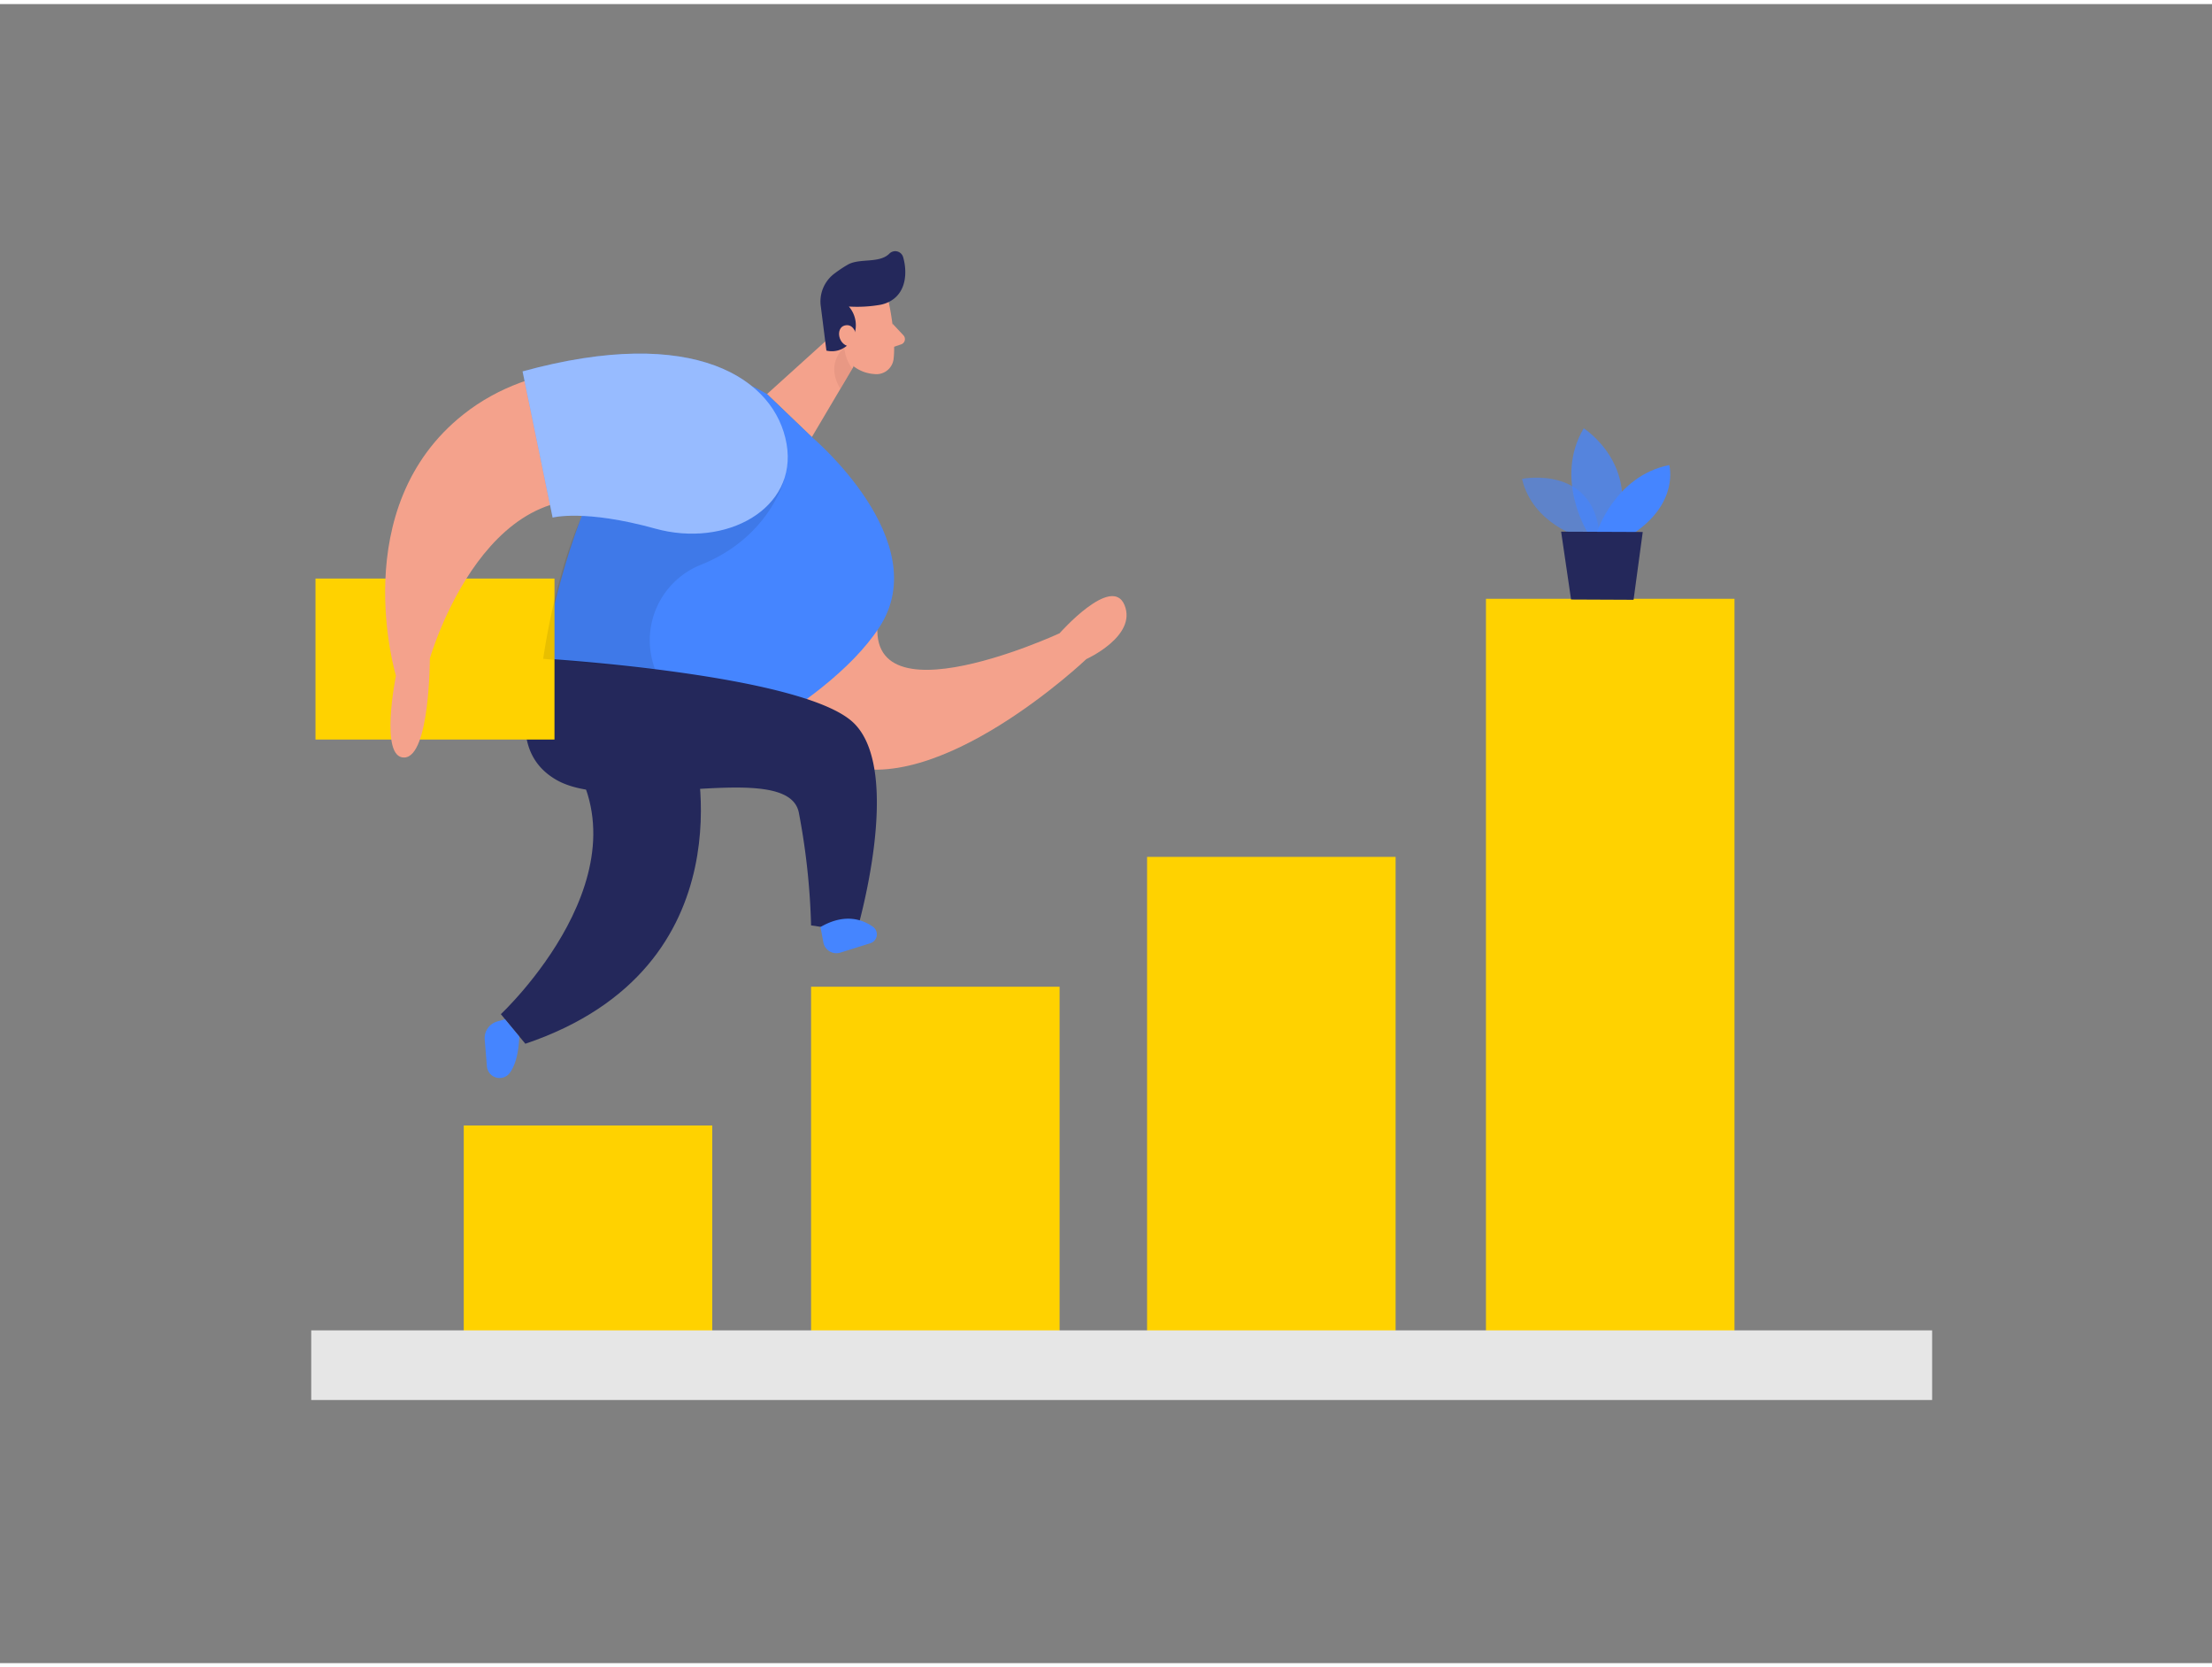 <svg id="Layer_1" data-name="Layer 1" xmlns="http://www.w3.org/2000/svg" viewBox="0 0 400 300" width="406" height="306" class="illustration styles_illustrationTablet__1DWOa"><rect x="0" y="0" width="400" height="300" fill="#808080" stroke="none"/><path d="M146.67,107.54s-12.6,22.84,5.06,29.73,44.72-18.83,44.72-18.83,9.2-4.15,6.9-9.76-11.75,5.1-11.75,5.1-39.83,18.41-31.91-6.24Z" fill="#f4a28c"></path><rect x="83.86" y="202.78" width="44.94" height="38.45" fill="#ffd200"></rect><rect x="146.67" y="177.69" width="44.94" height="63.54" fill="#ffd200"></rect><rect x="207.43" y="154.21" width="44.94" height="87.02" fill="#ffd200"></rect><rect x="268.71" y="107.54" width="44.94" height="133.69" fill="#ffd200"></rect><path d="M160.71,53.91s1.36,6.05.88,10.26a3.12,3.12,0,0,1-3.48,2.73,6.88,6.88,0,0,1-6-4.41l-2.55-5.12a5.58,5.58,0,0,1,1.64-6.23C154.31,48.18,160.07,50.18,160.71,53.91Z" fill="#f4a28c"></path><polygon points="153.78 56.89 138.7 70.52 146.81 78.29 154.33 65.58 153.78 56.89" fill="#f4a28c"></polygon><path d="M159.22,54.37a24.37,24.37,0,0,1-5.72.32,5.17,5.17,0,0,1,.75,5.63,4.21,4.21,0,0,1-4.81,2.34l-1-7.91a6.31,6.31,0,0,1,2.42-6,23.9,23.9,0,0,1,2.46-1.64c2.16-1.22,5.69-.15,7.52-2a1.49,1.49,0,0,1,2.48.66c.68,2.35.76,6.19-2.31,7.94A5.93,5.93,0,0,1,159.22,54.37Z" fill="#24285b"></path><path d="M154.89,60.05s-.36-2.36-2.12-1.94-1.25,3.83,1.21,3.83Z" fill="#f4a28c"></path><path d="M161.37,57.76l2,2.14a1,1,0,0,1-.41,1.63l-2.29.76Z" fill="#f4a28c"></path><path d="M154.11,65.94a7.67,7.67,0,0,1-1.43-3.8s-3.56,2.67-.72,7.44Z" fill="#ce8172" opacity="0.31"></path><path d="M138.7,70.52l8.11,7.77s22.33,18.78,12.24,34.34-39.18,27.74-39.18,27.74l-21.64-22S108.7,52.51,138.7,70.52Z" fill="#4585FF"></path><path d="M98.23,118.34s-8.75,15.68,2.48,22,41.7-4,43.74,5.84a125.6,125.6,0,0,1,2.22,20.42l8.22,1.23s8.63-29.09-.56-37.88S98.23,118.34,98.23,118.34Z" fill="#24285b"></path><rect x="57.05" y="103.88" width="43.22" height="29.11" fill="#ffd200"></rect><path d="M125.52,134.62S136.11,174.12,95,188l-4.43-5.35s28.2-26.36,11.35-48Z" fill="#24285b"></path><path d="M133.6,89.62c7.05-8.1,2.14-20.83-8.43-22.77-11.66-2.14-28.59-2.74-41.31,7.3-21.45,16.91-12.26,47.3-12.26,47.3s-3.06,15,1.54,14.79,4.59-17.9,4.59-17.9S88.45,80.85,114.5,91.57C124.26,95.59,130.11,93.64,133.6,89.62Z" fill="#f4a28c"></path><path d="M91.31,183.57l-1.39.4a3.14,3.14,0,0,0-2.27,3.28l.4,4.83a2.3,2.3,0,0,0,4.06,1.29c.91-1.19,1.66-3.22,1.79-6.68Z" fill="#4585FF"></path><path d="M148.37,166.89l.52,2.78a2.4,2.4,0,0,0,3.08,1.85l5.39-1.69a1.68,1.68,0,0,0,.47-3C155.91,165.49,152.71,164.37,148.37,166.89Z" fill="#4585FF"></path><path d="M141.8,86s-2.67,10.46-15.09,15.4a14.71,14.71,0,0,0-8.23,18.93h0l-20.25-1.94s2-14.85,7-25.79S141.8,86,141.8,86Z" opacity="0.09"></path><path d="M94.5,66.42l5.43,26.43s5.8-1.54,18.57,2,25.78-3.58,23.74-15.32S125.65,57.86,94.5,66.42Z" fill="#4585FF"></path><path d="M94.5,66.42l5.43,26.43s5.8-1.54,18.57,2,25.78-3.58,23.74-15.32S125.65,57.86,94.5,66.42Z" fill="#fff" opacity="0.44"></path><rect x="56.28" y="239.83" width="293.11" height="12.59" fill="#e6e6e6"></rect><path d="M286,96.5s-8.85-2.41-10.77-10.65c0,0,13.71-2.77,14.1,11.38Z" fill="#4585FF" opacity="0.58"></path><path d="M287.13,95.63s-6.18-9.78-.74-18.92c0,0,10.42,6.63,5.79,18.94Z" fill="#4585FF" opacity="0.73"></path><path d="M288.72,95.63S292,85.31,301.86,83.36c0,0,1.85,6.7-6.39,12.3Z" fill="#4585FF"></path><polygon points="282.3 95.4 284.1 107.67 295.4 107.72 297.06 95.46 282.3 95.4" fill="#24285b"></polygon></svg>